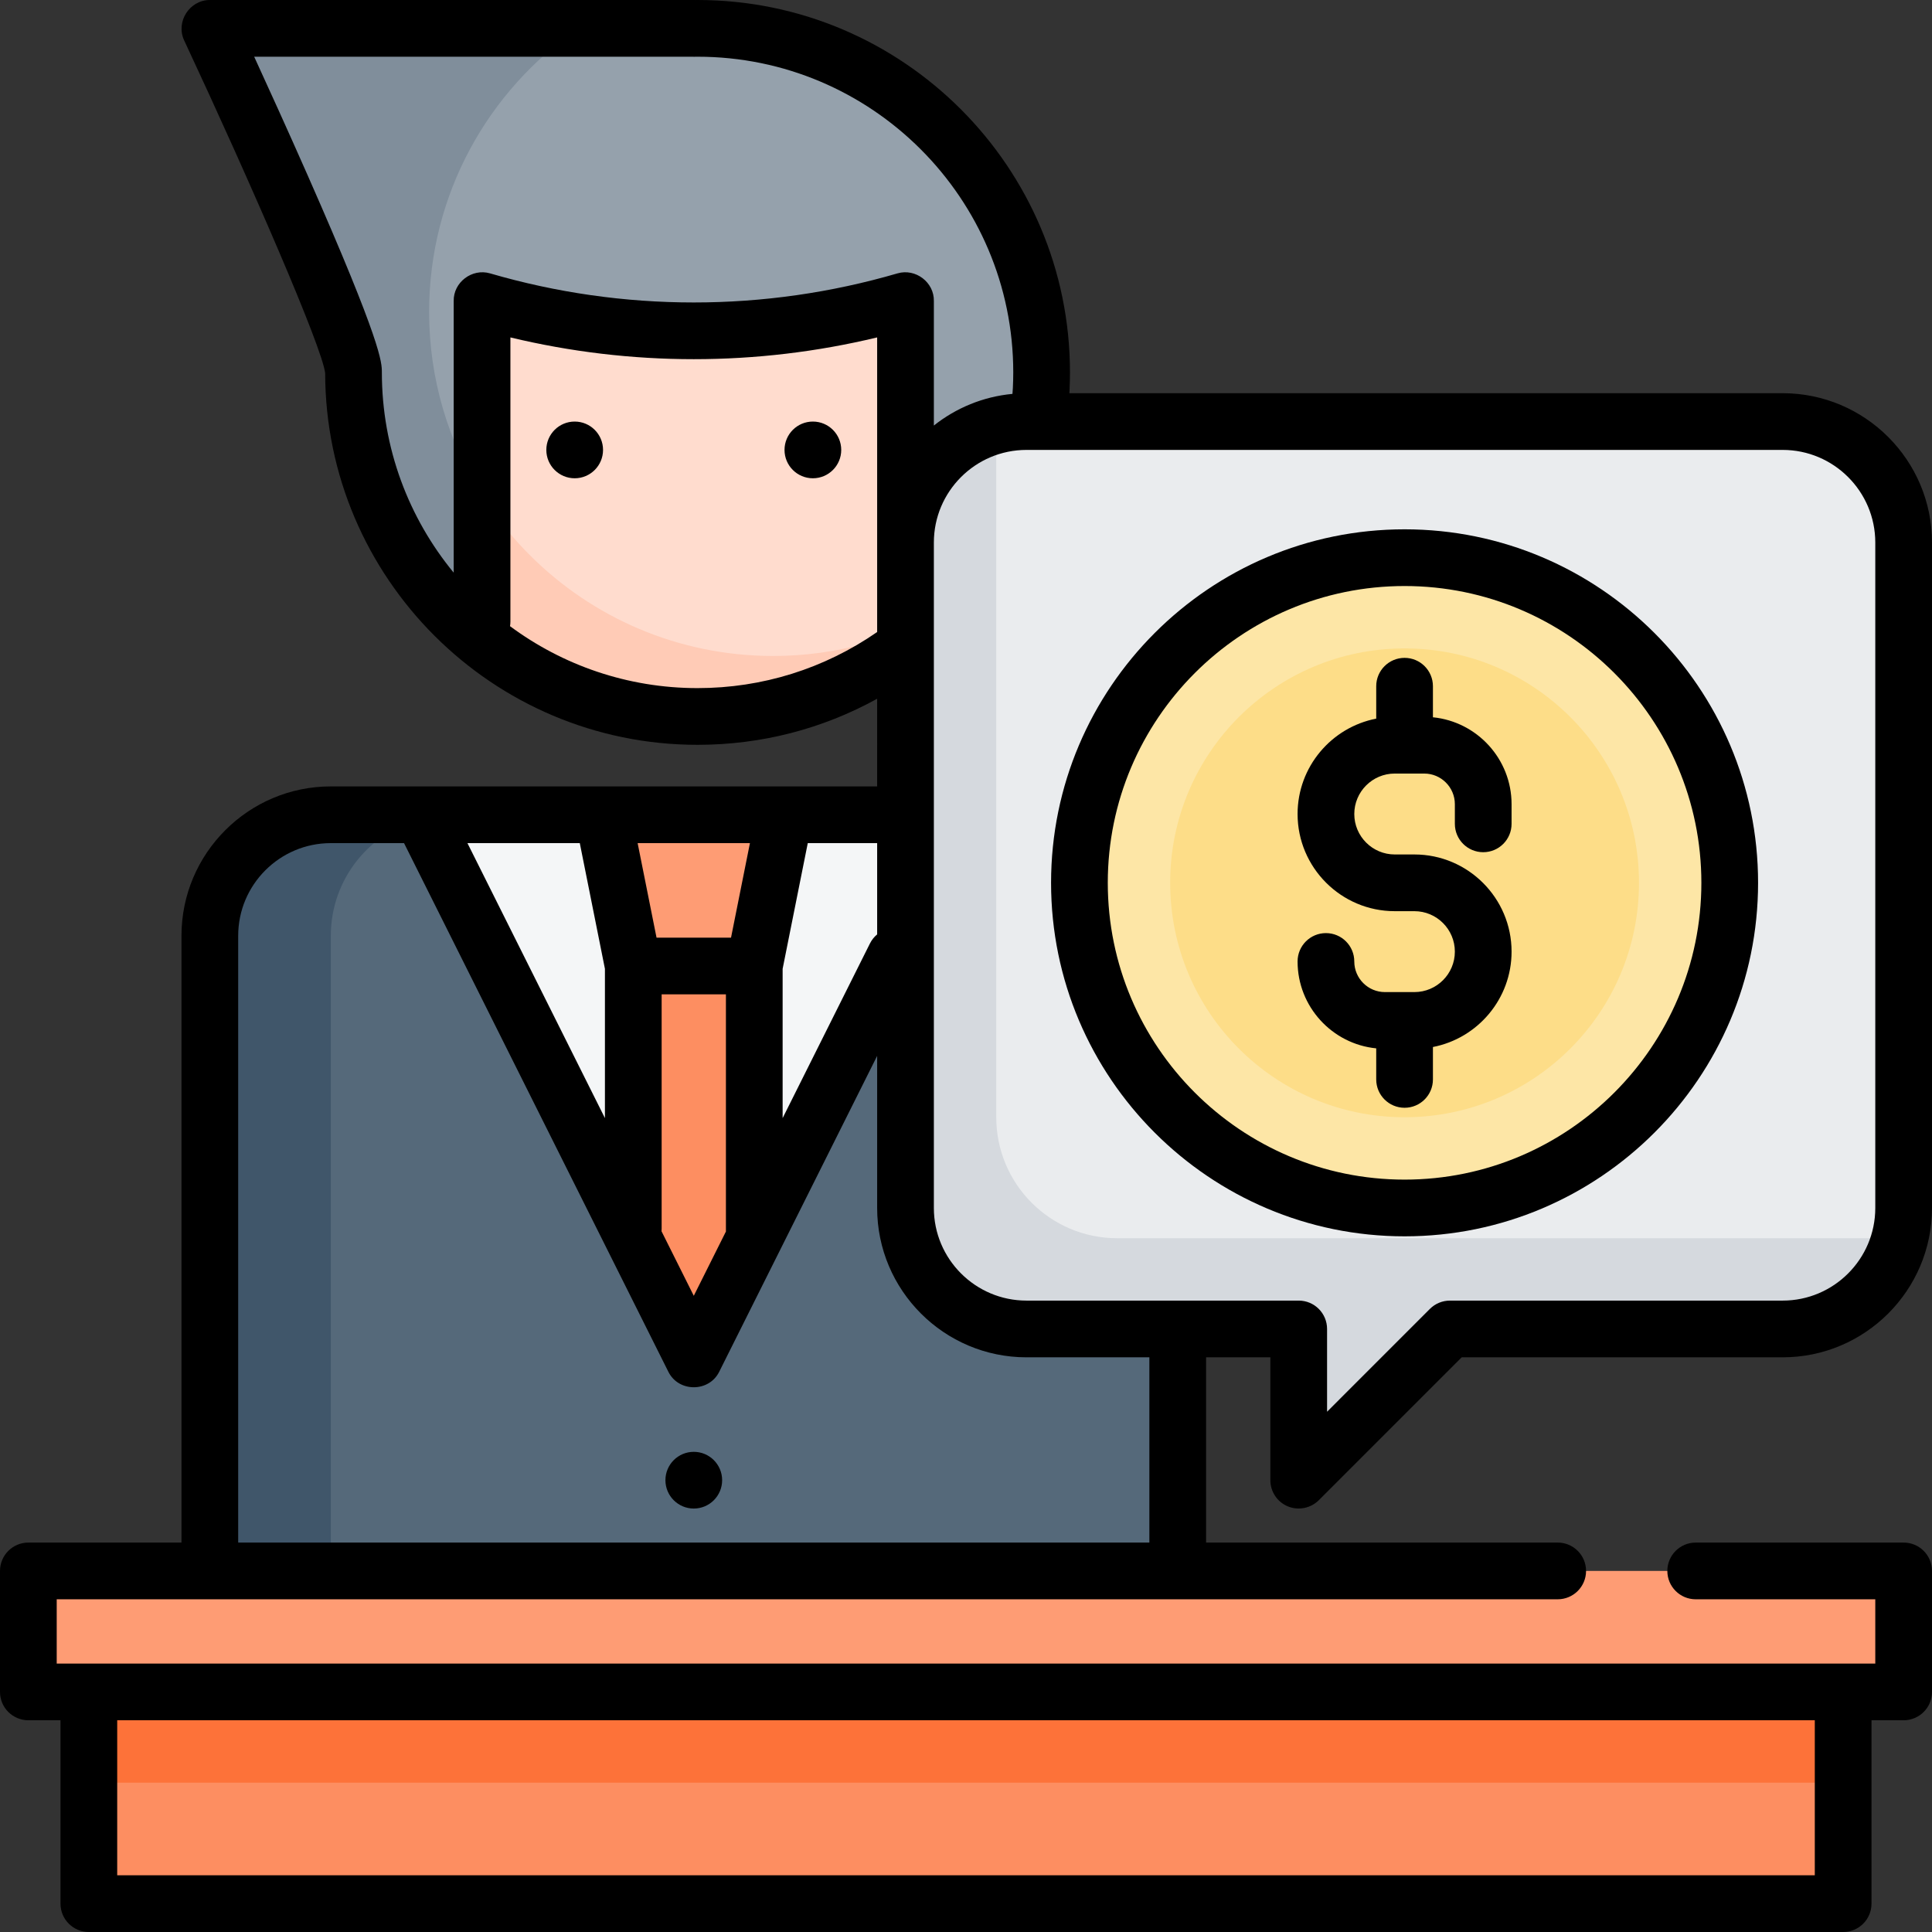 <?xml version="1.0" encoding="iso-8859-1"?>
<!-- Generator: Adobe Illustrator 19.0.0, SVG Export Plug-In . SVG Version: 6.00 Build 0)  -->
<svg version="1.1" id="Capa_1" xmlns="http://www.w3.org/2000/svg" xmlns:xlink="http://www.w3.org/1999/xlink" x="0px" y="0px"
	 viewBox="0 0 511 511" style="enable-background:new 0 0 511 511;" xml:space="preserve">
<rect x="0" y="0" width="511" height="511" fill="#333333" stroke="none"/>
<g>
	<g>
		<g>
			<g>
				<circle style="fill:#FFDCCE;" cx="184.5" cy="98.5" r="91"/>
				<path style="fill:#FFCBB6;" d="M204.5,173.5c-50.258,0-91-40.742-91-91c0-24.145,9.407-46.091,24.752-62.381
					C111.467,35.958,93.5,65.128,93.5,98.5c0,50.258,40.742,91,91,91c26.113,0,49.653-11.002,66.248-28.619
					C237.195,168.895,221.386,173.5,204.5,173.5z"/>
				<path style="fill:#95A1AC;" d="M184.5,7.5c-0.339,0-0.676,0.009-1.015,0.013L183.5,7.5h-128c0,0,38,81.313,38,91
					c0,28.678,13.27,54.253,34,70.933V79.5c13.486,3.934,32.714,8,56,8c14.048,0,33.646-1.48,56-8c0,30.499,0,60.999,0,91.498
					c21.873-16.62,36-42.907,36-72.498C275.5,48.242,234.758,7.5,184.5,7.5z"/>
				<g>
					<path style="fill:#808E9B;" d="M152.959,7.5H55.5c0,0,38,81.313,38,91c0,28.678,13.27,54.253,34,70.933v-38.423
						c-8.865-14.042-14-30.675-14-48.509C113.5,51.377,129.127,23.909,152.959,7.5z"/>
					<path style="fill:#95A1AC;" d="M239.5,170.998c4.021-3.056,7.778-6.44,11.236-10.11c-3.594,2.125-7.346,4.011-11.236,5.633
						C239.5,168.013,239.5,169.505,239.5,170.998z"/>
				</g>
			</g>
			<g>
				<path style="fill:#F4F6F7;" d="M311.5,503.5h-256v-256c0-17.673,14.327-32,32-32h192c17.673,0,32,14.327,32,32V503.5z"/>
				<g>
					<polygon style="fill:#FE9C74;" points="199.5,255.5 167.5,255.5 159.5,215.5 207.5,215.5 					"/>
					<rect x="167.5" y="255.5" style="fill:#FD8E61;" width="32" height="128"/>
				</g>
				<path style="fill:#55697A;" d="M311.5,503.5h-256v-256c0-17.673,14.327-32,32-32h24l72,144l72-144h24c17.673,0,32,14.327,32,32
					V503.5z"/>
				<g>
					<path style="fill:#40566A;" d="M111.952,216.404L111.5,215.5h-24c-17.673,0-32,14.327-32,32v256h32v-256
						C87.5,232.428,97.923,219.797,111.952,216.404z"/>
				</g>
			</g>
		</g>
		<g>
			<path style="fill:#EAECEE;" d="M471.5,111.5h-200c-17.673,0-32,14.327-32,32v176c0,17.673,14.327,32,32,32h72v40l40-40h88
				c17.673,0,32-14.327,32-32v-176C503.5,125.827,489.173,111.5,471.5,111.5z"/>
			<path style="fill:#D5D9DE;" d="M495.5,327.5h-200c-17.673,0-32-14.327-32-32v-176c0-2.47,0.289-4.872,0.819-7.181
				C250.105,115.58,239.5,128.297,239.5,143.5v176c0,17.673,14.327,32,32,32h72v40l40-40h88c15.203,0,27.92-10.605,31.181-24.819
				C500.372,327.211,497.97,327.5,495.5,327.5z"/>
			<g>
				<circle style="fill:#FDE6A6;" cx="371.5" cy="233.5" r="86"/>
			</g>
			<g>
				<circle style="fill:#FDDD88;" cx="371.5" cy="233.5" r="62"/>
			</g>
		</g>
		<g>
			<rect x="7.5" y="415.5" style="fill:#FE9C74;" width="496" height="32"/>
			<rect x="23.5" y="447.5" style="fill:#FD8E61;" width="464" height="56"/>
			<rect x="23.5" y="447.5" style="fill:#FD7239;" width="464" height="24"/>
		</g>
	</g>
	<g>
		<circle cx="215" cy="119" r="7.5"/>
		<circle cx="152" cy="119" r="7.5"/>
		<circle cx="183.5" cy="391.5" r="7.5"/>
		<path d="M340.63,398.429c2.774,1.15,6.051,0.496,8.174-1.625L386.606,359H471.5c21.78,0,39.5-17.72,39.5-39.5v-176
			c0-21.78-17.72-39.5-39.5-39.5H282.844c0.014-0.251,0.028-0.503,0.04-0.755c0.008-0.164,0.012-0.327,0.019-0.49
			c0.061-1.419,0.098-2.84,0.098-4.255C283,44.187,238.813,0,184.5,0c-0.228,0-0.454,0.003-0.681,0.007
			C183.713,0.002,183.606,0,183.5,0h-128c-5.385,0-9.08,5.784-6.795,10.676c17.741,37.961,36.5,81.162,37.297,87.992
			c0,0.001,0,0.002,0,0.003C86.095,152.906,130.244,197,184.5,197c16.799,0,33.015-4.186,47.5-12.187V208H87.5
			C65.72,208,48,225.72,48,247.5V408H7.5c-4.143,0-7.5,3.357-7.5,7.5v32c0,4.143,3.357,7.5,7.5,7.5H16v48.5
			c0,4.143,3.357,7.5,7.5,7.5h464c4.143,0,7.5-3.357,7.5-7.5V455h8.5c4.143,0,7.5-3.357,7.5-7.5v-32c0-4.143-3.357-7.5-7.5-7.5h-55
			c-4.143,0-7.5,3.357-7.5,7.5s3.357,7.5,7.5,7.5H496v17H15v-17h397c4.143,0,7.5-3.357,7.5-7.5s-3.357-7.5-7.5-7.5h-93v-49h17v32.5
			C336,394.533,337.827,397.269,340.63,398.429z M480,455v41H31v-41H480z M101,98.5c0-2.668,0-7.635-19.638-52.159
			C76.149,34.521,70.898,22.985,67.23,15h115.816c0.175,0.011,0.35,0.013,0.525,0.013L184.5,15c46.042,0,83.5,37.458,83.5,83.5
			c0,1.365-0.038,2.737-0.104,4.105c-0.023,0.479-0.067,0.953-0.099,1.43c-0.003,0.048-0.008,0.096-0.011,0.145
			c-7.809,0.732-14.96,3.749-20.786,8.371V79.646c0.119-4.984-4.843-8.726-9.6-7.346c-17.519,5.109-35.653,7.7-53.9,7.7
			c-18.248,0-36.383-2.591-53.9-7.7c-4.757-1.38-9.718,2.371-9.6,7.346v71.822C108.135,137.044,101,118.59,101,98.5z
			 M134.897,165.621c0.062-0.388,0.103-0.783,0.103-1.188V89.246C150.874,93.062,167.144,95,183.5,95
			c16.355,0,32.625-1.938,48.5-5.755V143.5v23.666c-13.989,9.7-30.384,14.834-47.5,14.834
			C165.938,182,148.777,175.905,134.897,165.621z M232,247.14c-0.773,0.643-1.43,1.45-1.908,2.406L207,295.729v-39.486L213.649,223
			H232V247.14z M153.351,223L160,256.243v39.486L123.635,223H153.351z M175,325v-62h17v62.5c0,0.07,0.009,0.139,0.01,0.208
			l-8.51,17.021l-8.533-17.067C174.986,325.444,175,325.224,175,325z M198.352,223l-5,25h-19.703l-5-25H198.352z M304,408H63V247.5
			c0-13.51,10.99-24.5,24.5-24.5h19.365l69.927,139.854c2.711,5.419,10.705,5.42,13.416,0L232,279.271V319.5
			c0,21.78,17.72,39.5,39.5,39.5H304V408z M271.5,344c-13.51,0-24.5-10.99-24.5-24.5v-176c0-13.51,10.99-24.5,24.5-24.5h200
			c13.51,0,24.5,10.99,24.5,24.5v176c0,13.51-10.99,24.5-24.5,24.5h-88c-1.989,0-3.896,0.79-5.304,2.196L351,373.394V351.5
			c0-4.143-3.357-7.5-7.5-7.5H271.5z"/>
		<path d="M465,233.5c0-51.556-41.944-93.5-93.5-93.5S278,181.944,278,233.5s41.944,93.5,93.5,93.5S465,285.056,465,233.5z
			 M293,233.5c0-43.285,35.215-78.5,78.5-78.5s78.5,35.215,78.5,78.5S414.785,312,371.5,312S293,276.785,293,233.5z"/>
		<path d="M379,285.5v-8.574c11.834-2.295,20.8-12.731,20.8-25.226c0-14.171-11.529-25.7-25.7-25.7H368.9c-5.9,0-10.7-4.8-10.7-10.7
			s4.8-10.7,10.7-10.7h7.8c4.466,0,8.1,3.634,8.1,8.101v5.2c0,4.143,3.357,7.5,7.5,7.5s7.5-3.357,7.5-7.5v-5.2
			c0-11.961-9.138-21.827-20.8-22.985V181.5c0-4.143-3.357-7.5-7.5-7.5s-7.5,3.357-7.5,7.5v8.574
			c-11.834,2.295-20.8,12.731-20.8,25.226c0,14.171,11.529,25.7,25.7,25.7h5.199c5.9,0,10.7,4.8,10.7,10.7s-4.8,10.7-10.7,10.7h-7.8
			c-4.466,0-8.1-3.634-8.1-8.101c0-4.143-3.357-7.5-7.5-7.5s-7.5,3.357-7.5,7.5c0,11.961,9.138,21.827,20.8,22.985v8.215
			c0,4.143,3.357,7.5,7.5,7.5S379,289.643,379,285.5z"/>
	</g>
</g>
<g>
</g>
<g>
</g>
<g>
</g>
<g>
</g>
<g>
</g>
<g>
</g>
<g>
</g>
<g>
</g>
<g>
</g>
<g>
</g>
<g>
</g>
<g>
</g>
<g>
</g>
<g>
</g>
<g>
</g>
</svg>
